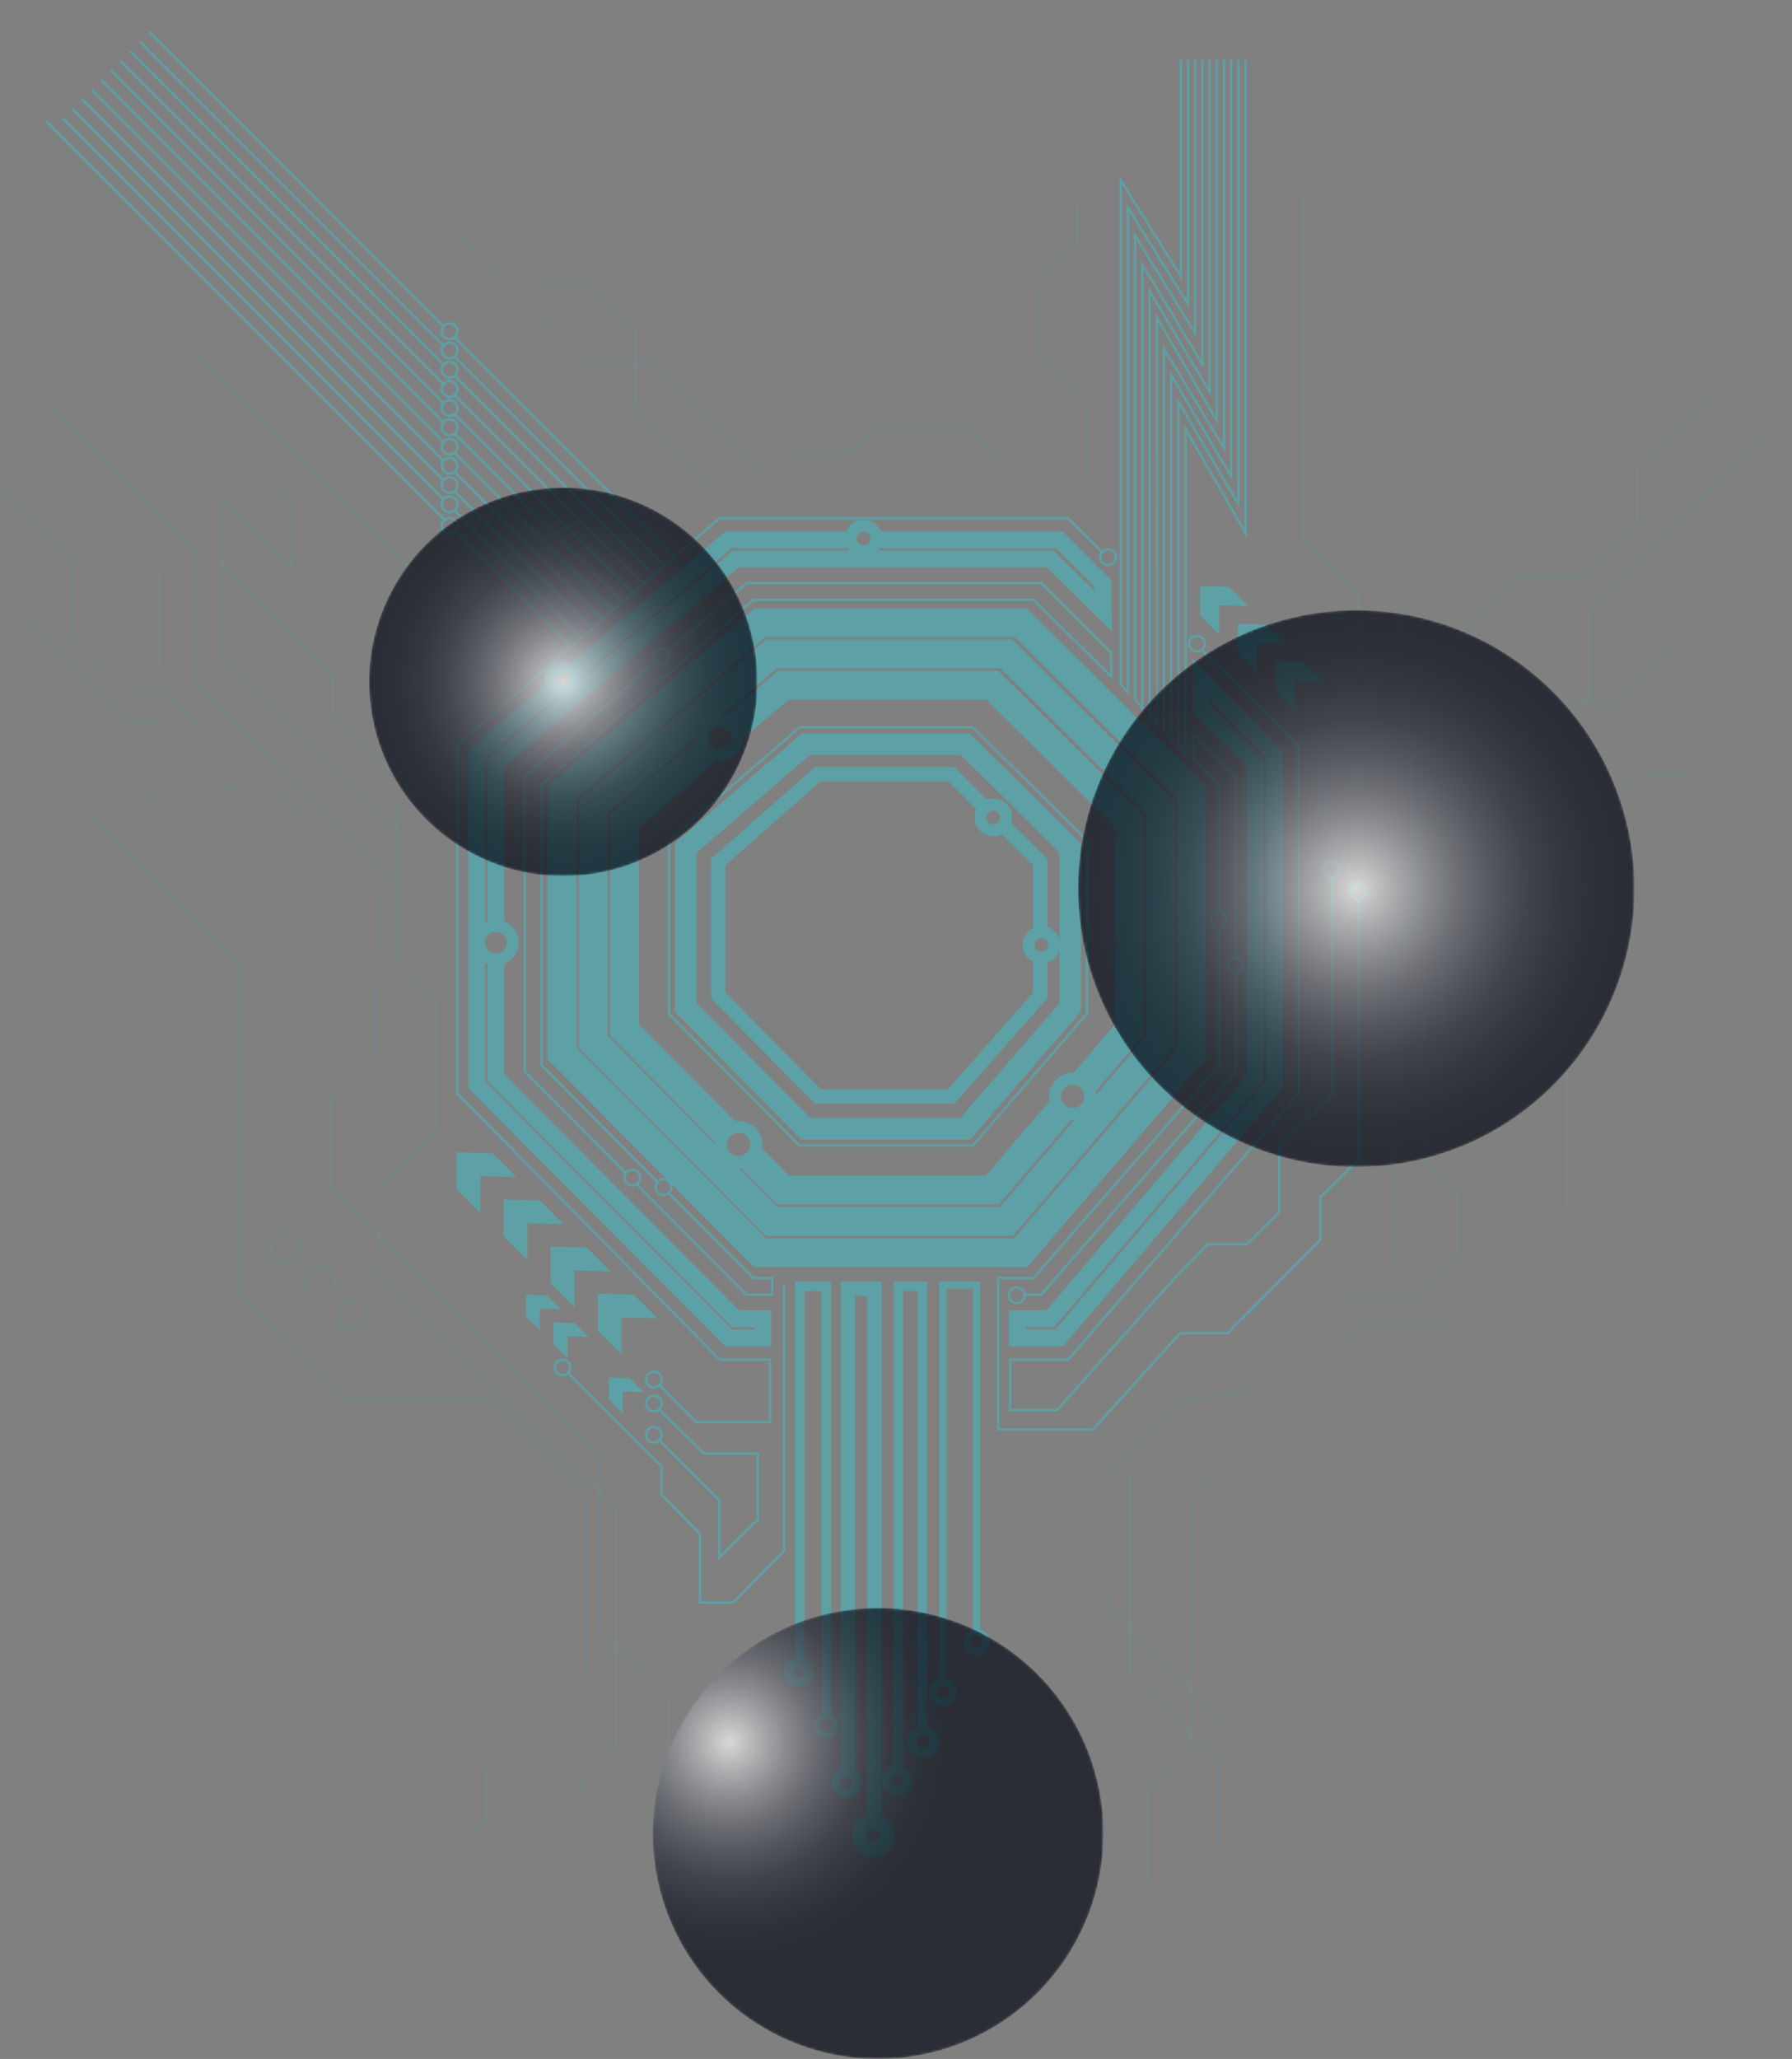 <svg xmlns="http://www.w3.org/2000/svg" xmlns:xlink="http://www.w3.org/1999/xlink" viewBox="0 0 745.71 856.35"><rect x="0" y="0" width="745.71" height="856.35" fill="#808080" stroke="none"/><defs><radialGradient id="radial-gradient" cx="234.41" cy="283.58" r="80.77" gradientTransform="rotate(7.03 234.524 283.742)" gradientUnits="userSpaceOnUse"><stop offset="0" stop-color="#fff"/><stop offset=".02" stop-color="#f4f4f4"/><stop offset=".14" stop-color="#bcbcbc"/><stop offset=".25" stop-color="#8a8a8a"/><stop offset=".37" stop-color="#5f5f5f"/><stop offset=".49" stop-color="#3d3d3d"/><stop offset=".61" stop-color="#222"/><stop offset=".74" stop-color="#0f0f0f"/><stop offset=".87" stop-color="#040404"/><stop offset="1"/></radialGradient><radialGradient id="radial-gradient-3" cx="564.41" cy="369.58" r="115.77" gradientTransform="rotate(9.45 564.517 369.634)" xlink:href="#radial-gradient"/><radialGradient id="radial-gradient-5" cx="365.41" cy="762.58" r="93.77" xlink:href="#radial-gradient"/><radialGradient id="radial-gradient-7" cx="564.41" cy="369.58" r="115.77" gradientTransform="rotate(9.45 564.517 369.634)" gradientUnits="userSpaceOnUse"><stop offset="0" stop-color="#fff"/><stop offset=".01" stop-color="#f9f9f9"/><stop offset=".13" stop-color="#c1c2c5"/><stop offset=".25" stop-color="#8f9196"/><stop offset=".37" stop-color="#64676f"/><stop offset=".49" stop-color="#42464f"/><stop offset=".61" stop-color="#272b36"/><stop offset=".74" stop-color="#141924"/><stop offset=".86" stop-color="#090e19"/><stop offset="1" stop-color="#050a16"/></radialGradient><radialGradient id="radial-gradient-8" cx="365.41" cy="762.58" r="93.77" xlink:href="#radial-gradient-7"/><radialGradient id="radial-gradient-9" cx="234.41" cy="283.58" r="80.77" gradientTransform="rotate(7.03 234.524 283.742)" xlink:href="#radial-gradient-7"/><filter id="luminosity-noclip" x="153.64" y="-8616" width="161.53" height="32766" filterUnits="userSpaceOnUse" color-interpolation-filters="sRGB"><feFlood flood-color="#fff" result="bg"/><feBlend in="SourceGraphic" in2="bg"/></filter><filter id="luminosity-noclip-3" x="448.64" y="-8616" width="231.53" height="32766" filterUnits="userSpaceOnUse" color-interpolation-filters="sRGB"><feFlood flood-color="#fff" result="bg"/><feBlend in="SourceGraphic" in2="bg"/></filter><filter id="luminosity-noclip-5" x="271.64" y="-8616" width="187.53" height="32766" filterUnits="userSpaceOnUse" color-interpolation-filters="sRGB"><feFlood flood-color="#fff" result="bg"/><feBlend in="SourceGraphic" in2="bg"/></filter><filter id="luminosity-noclip-7" x="448.64" y="253.82" width="231.53" height="231.53" filterUnits="userSpaceOnUse" color-interpolation-filters="sRGB"><feFlood flood-color="#fff" result="bg"/><feBlend in="SourceGraphic" in2="bg"/></filter><filter id="luminosity-noclip-8" x="271.64" y="668.82" width="187.53" height="187.53" filterUnits="userSpaceOnUse" color-interpolation-filters="sRGB"><feFlood flood-color="#fff" result="bg"/><feBlend in="SourceGraphic" in2="bg"/></filter><filter id="luminosity-noclip-9" x="153.64" y="202.82" width="161.53" height="161.53" filterUnits="userSpaceOnUse" color-interpolation-filters="sRGB"><feFlood flood-color="#fff" result="bg"/><feBlend in="SourceGraphic" in2="bg"/></filter><mask id="mask-7" x="411.85" y="0" width="248" height="315.12" maskUnits="userSpaceOnUse"><path fill="url(#White_Black)" d="M411.85 25h248v290h-248z"/></mask><mask id="mask-8" x="-113.83" y="-76.02" width="477.54" height="470.88" maskUnits="userSpaceOnUse"><path transform="rotate(-39.64 124.94 159.41)" fill="url(#White_Black-2)" d="M-56.06 3.63h362v311.58h-362z"/></mask><mask id="mask-9" x="448.64" y="253.82" width="231.53" height="231.53" maskUnits="userSpaceOnUse"><g mask="url(#mask-3)"><circle cx="564.41" cy="369.58" r="115.77" transform="rotate(-9.45 564.501 369.644)" style="mix-blend-mode:multiply" fill="url(#radial-gradient-3)"/></g></mask><mask id="mask-11" x="271.64" y="668.82" width="187.53" height="187.53" maskUnits="userSpaceOnUse"><g mask="url(#mask-5)"><path d="M459.17 762.58a93.77 93.77 0 11-93.76-93.76 93.76 93.76 0 0193.76 93.76z" style="mix-blend-mode:multiply" fill="url(#radial-gradient-5)"/></g></mask><mask id="mask-13" x="153.64" y="202.82" width="161.53" height="161.53" maskUnits="userSpaceOnUse"><g mask="url(#mask)"><circle cx="234.41" cy="283.58" r="80.77" transform="rotate(-7.03 234.556 283.713)" style="mix-blend-mode:multiply" fill="url(#radial-gradient)"/></g></mask><linearGradient id="White_Black" x1="535.85" y1="181.67" x2="535.85" y2="60.32" gradientUnits="userSpaceOnUse"><stop offset="0" stop-color="#fff"/><stop offset="1"/></linearGradient><linearGradient id="White_Black-2" x1="232.75" y1="283.08" x2="79.76" y2="107.59" gradientTransform="rotate(39.64 124.938 159.418)" xlink:href="#White_Black"/><style>.cls-10{fill:#5da0a5}.cls-13{opacity:.2}.cls-14{mask:url(#mask-9)}.cls-16{mask:url(#mask-11)}.cls-18{mask:url(#mask-13)}</style></defs><g style="isolation:isolate"><g id="图层_2" data-name="图层 2"><g id="Layer_1" data-name="Layer 1"><path class="cls-10" d="M435.86 388h-6v-28.23l-15.64-15.43 4.21-4.27 17.43 17.2V388z"/><path class="cls-10" d="M397.21 459h-58.1l-43.25-43.74v-58.1L339.23 319h57.87l16.14 16.11-4.24 4.25L394.62 325h-53.13l-39.63 34.88v52.91L341.61 453h52.9l35.35-40.11V398h6v17.16L397.21 459z"/><path class="cls-10" d="M403.71 474H333.5l-52.65-53.17v-70.19L333.7 305h69.8l46.35 45.82v69.83zm-66.45-9h62.33l41.26-47.7v-62.72L399.8 314h-62.75l-47.2 40.76v62.36zM206.35 401.5a9.5 9.5 0 119.5-9.5 9.52 9.52 0 01-9.5 9.5zm0-14a4.5 4.5 0 104.5 4.5 4.51 4.51 0 00-4.5-4.5zM359.35 231.83a7.83 7.83 0 117.84-7.83 7.84 7.84 0 01-7.84 7.83zm0-10.66a2.83 2.83 0 102.84 2.83 2.83 2.83 0 00-2.84-2.83zM234.35 290.83a7.83 7.83 0 117.84-7.83 7.84 7.84 0 01-7.84 7.83zm0-10.66a2.83 2.83 0 102.84 2.83 2.83 2.83 0 00-2.84-2.83z"/><path class="cls-10" d="M413.35 347.83a7.83 7.83 0 117.84-7.83 7.84 7.84 0 01-7.84 7.83zm0-10.66a2.83 2.83 0 102.84 2.83 2.83 2.83 0 00-2.84-2.83zM433.35 400.83a7.83 7.83 0 117.84-7.83 7.84 7.84 0 01-7.84 7.83zm0-10.66a2.83 2.83 0 102.84 2.83 2.83 2.83 0 00-2.84-2.83zM446.35 465.83a9.83 9.83 0 119.84-9.83 9.84 9.84 0 01-9.84 9.83zm0-14.66a4.83 4.83 0 104.84 4.83 4.83 4.83 0 00-4.84-4.83zM307.35 485.83a9.83 9.83 0 119.84-9.83 9.84 9.84 0 01-9.84 9.83zm0-14.66a4.83 4.83 0 104.84 4.83 4.83 4.83 0 00-4.84-4.83zM299.35 316.83a9.83 9.83 0 119.84-9.83 9.84 9.84 0 01-9.84 9.83zm0-14.66a4.83 4.83 0 104.84 4.83 4.84 4.84 0 00-4.84-4.83z"/><path class="cls-10" d="M405 477h-72.5l-.15-.15-54.53-55v-72.5L332.55 302H405l.15.14 47.69 47.2v72.47l-.12.14zm-72.09-1h71.64l47.27-54.57v-71.68L404.6 303h-71.68l-54.07 46.77v71.64zM433.52 539h-7.66v-1h7.2l80.8-92.52V405h1v40.85l-.13.14L433.52 539zM514.86 399h-1v-75.73l-16.63-16.55.06 8.76 10.57 10.53V380h-1v-53.58l-10.57-10.52-.07-11.61 18.64 18.56V399z"/><path class="cls-10" d="M455.08 595h-40.22v-64.02l15.05.02 76.95-88.17V386h1v57.21l-.13.14L430.36 532l-14.5-.01V594h38.77l36.25-40h19.77l38.21-38.46v-17.75l16-15.75V374h1v108.46l-16 15.75v17.75L511.06 555h-19.73l-36.25 40zM260.11 488.36l-42.26-42.49V322.83l54.48-47.9.66.75-54.14 47.61v122.17l41.97 42.2-.71.7zM321.86 539h-11.38l-45.81-46.06.7-.71L310.9 538h9.96v-6h-7.74l-35.13-35.34.71-.71L313.54 531h8.32v8z"/><path class="cls-10" d="M273.14 491.79l-48.29-48.56V325.99L313.14 249h117.2l.15.15 31.47 31.13-.17-8.74L433.08 243H310.87l-32.72 28.55-.65-.75 33-28.8h123l29.28 29.12.22 11.6L429.93 250H313.52l-87.67 76.44v116.37l48 48.28-.71.7zM440.08 587h-20.22v-22h24.37l95.63-110.32V310.1l-40.51-39.84.7-.71 40.81 40.14v145.36l-.13.14L444.69 566h-23.83v20h18.77l50.1-56.21L502.39 517h16.26l13.21-13.12v-27.09l22-21.75V365h1v90.46l-22 21.75v27.08L519.06 518h-16.25l-12.35 12.48L440.08 587z"/><path class="cls-10" d="M320.86 592h-31.21l-15.41-15.41.7-.71L290.06 591h29.8v-25h-20.58l-.15-.15-109.28-110.78v-145.4l.18-.15L299.3 215h145.36l.15.15 14.25 14.2-.71.71-14.1-14.06H299.67l-108.82 94.12v144.54L299.69 565h21.17v27z"/><path class="cls-10" d="M415.68 501h-92.24l-15.92-16.04 8.52-8.45L328.43 489h81.72l27.34-31.97 9.12 7.8L415.68 501zM299.38 476.77l-45.53-45.88v-92.22l36.53-31.2 7.79 9.13-32.31 27.6v81.75l42.04 42.36-8.52 8.46zM455.7 454.21l-9.13-7.8 17.29-20.21v-82.26L410.44 291h-82.29l-19.04 16.26-7.79-9.13 22.4-19.13h91.66l60.48 59.94v91.7l-20.16 23.57z"/><path class="cls-10" d="M421.6 514h-103l-77.74-78.26v-103l78-66.75h102.45l67.54 67v102.5zm-98-12h92.49l60.78-70.95V338l-60.49-60H323.3l-70.45 60.28v92.52z"/><path class="cls-10" d="M427.51 527H313.74l-85.89-86.41V326.84L314 253h113.23l74.62 74.1v113.24zm-108.78-12H422l67.85-79.1V332.09L422.28 265H318.45l-78.6 67.36v103.28z"/><path class="cls-10" d="M320.86 560h-19.11l-106.9-107.41V312.01l33.74-28.67 4.53 5.33-31.27 26.58V449.7L304.66 553h9.2v-1h-9.15L202.85 449.63V398h7v48.75L307.62 545h13.24v15zM241.36 281.89l-4.55-5.32 65.1-55.57h50.95v7h-48.37l-63.13 53.89z"/><path class="cls-10" d="M209.85 385h-7v-69.32L304.88 229h133.61l16.96 16.73-.03-1.67L439.27 228h-73.41v-7h76.3l20.21 20.1.39 21.67L435.61 236H307.45l-97.6 82.92V385zM442.33 560h-22.48v-15h15.58l83.42-98.1V318.76l-22.65-22.53.11-22.24 37.54 38.21v140.24zm-15.48-7h12.25l87.75-103.14v-134.8L503.22 291v2.32l22.64 22.52v133.64L438.67 552h-11.82zM305.31 667h-14.45v-28.79l-16-16.25v-11.75l-39.11-39.11.71-.7 39.4 39.39v11.75l16 16.25V666h13.04l20.96-21.21V534h1v111.21L305.31 667zM345.86 714h-4V537.01l-7 .02V690h-4V533.04l15-.05V714zM375.86 735h-4V533h14v186h-4V537h-6v198zM366.86 759h-6V539h-5v198h-6V533h17v226zM393.86 700h-3V533h17v146h-3V536h-11v164z"/><path class="cls-10" d="M343.65 722.75a5 5 0 110-10 5 5 0 015 5 5 5 0 01-5 5zm0-8a3 3 0 102.13.88 3 3 0 00-2.13-.9zM373.35 746.74a6.24 6.24 0 116.25-6.24 6.25 6.25 0 01-6.25 6.24zm0-8.48a2.24 2.24 0 102.25 2.24 2.24 2.24 0 00-2.25-2.24zM384.35 731.1a6.6 6.6 0 116.6-6.6 6.6 6.6 0 01-6.6 6.6zm0-9.2a2.6 2.6 0 102.6 2.6 2.61 2.61 0 00-2.6-2.6zM392.36 709.41a5.74 5.74 0 115.75-5.74 5.75 5.75 0 01-5.76 5.74zm0-8.48a2.74 2.74 0 102.75 2.74 2.74 2.74 0 00-2.76-2.74zM406.35 688.61a5.53 5.53 0 115.53-5.52 5.53 5.53 0 01-5.53 5.52zm0-8.05a2.53 2.53 0 102.53 2.53 2.54 2.54 0 00-2.53-2.53zM332.35 701.57a6.07 6.07 0 116.07-6.07 6.08 6.08 0 01-6.07 6.07zm0-8.13a2 2 0 00-2.06 2.06 2.07 2.07 0 103.52-1.46 2 2 0 00-1.46-.6zM352.36 747.87a6.37 6.37 0 01-4.51-10.87 6.37 6.37 0 0110.87 4.5 6.37 6.37 0 01-6.36 6.37zm0-8.74a2.35 2.35 0 00-1.68.7 2.61 2.61 0 00-.94 1.67 2.37 2.37 0 002.11 2.37v2l.26-2a2.48 2.48 0 002.49-2.37 2.31 2.31 0 00-.63-1.67 2.21 2.21 0 00-1.61-.7zM363.36 772.33a8.83 8.83 0 118.83-8.83 8.84 8.84 0 01-8.83 8.83zm0-11.66a2.67 2.67 0 100 5.33 2.67 2.67 0 100-5.33z"/><g mask="url(#mask-7)"><path class="cls-10" d="M469.86 289.38l-4-4.94V73.26l25 39.92V4h1v112.66l-25-39.92v207.64l2 2.5V84.66l25 40.03V5h1v123.18l-25-40.03v201.23z"/><path class="cls-10" d="M475.86 296.12l-4-5.12V96.23l25 40.64V5h1v135.4l-25-40.63v190.86l2 2.5V108.2l25 41.55V4h1v149.35l-25-41.55v184.32z"/><path class="cls-10" d="M481.86 303.12l-4-5.62V119.18l25 42V8h1v156.82l-25-42v174.06l2.31 3-.31-169.73 25 43V6h1v170.85l-25-43v169.27z"/><path class="cls-10" d="M487.86 309.12l-4-5V143.2l25 41.5V1h1v187.3l-25-41.5v157.08l2 2.59v-152.3l25 42.25V0h1v200.08l-25-42.25v151.29z"/><path class="cls-10" d="M493.86 315.12l-4-5V165.15l25 42.76V2h1v209.6l-25-42.76v141.04l2 2.21V176.63l.98 1.62 24.02 41.65V0h1v223.63l-25-43.36v134.85z"/></g><path class="cls-10" d="M507.1 386.5a3.75 3.75 0 113.75-3.75 3.76 3.76 0 01-3.75 3.75zm0-6.5a2.75 2.75 0 102.75 2.75 2.75 2.75 0 00-2.75-2.75zM498.1 271.5a3.75 3.75 0 113.75-3.75 3.76 3.76 0 01-3.75 3.75zm0-6.5a2.75 2.75 0 102.75 2.75 2.75 2.75 0 00-2.75-2.75zM461.1 235.5a3.75 3.75 0 113.75-3.75 3.76 3.76 0 01-3.75 3.75zm0-6.5a2.75 2.75 0 102.75 2.75 2.75 2.75 0 00-2.75-2.75zM275.1 276.5a3.75 3.75 0 113.75-3.75 3.76 3.76 0 01-3.75 3.75zm0-6.5a2.75 2.75 0 102.75 2.75 2.75 2.75 0 00-2.75-2.75zM514.1 405.5a3.75 3.75 0 113.75-3.75 3.76 3.76 0 01-3.75 3.75zm0-6.5a2.75 2.75 0 102.75 2.75 2.75 2.75 0 00-2.75-2.75zM554.1 365.5a3.75 3.75 0 113.75-3.75 3.76 3.76 0 01-3.75 3.75zm0-6.5a2.75 2.75 0 102.75 2.75 2.75 2.75 0 00-2.75-2.75zM565.1 374.5a3.75 3.75 0 113.75-3.75 3.76 3.76 0 01-3.75 3.75zm0-6.5a2.75 2.75 0 102.75 2.75 2.75 2.75 0 00-2.75-2.75zM272.1 577.5a3.75 3.75 0 113.75-3.75 3.76 3.76 0 01-3.75 3.75zm0-6.5a2.75 2.75 0 102.75 2.75 2.75 2.75 0 00-2.75-2.75zM272.1 587.5a3.75 3.75 0 113.75-3.75 3.76 3.76 0 01-3.75 3.75zm0-6.5a2.75 2.75 0 102.75 2.75 2.75 2.75 0 00-2.75-2.75zM272.1 600.5a3.75 3.75 0 113.75-3.75 3.76 3.76 0 01-3.75 3.75zm0-6.5a2.75 2.75 0 102.75 2.75 2.75 2.75 0 00-2.75-2.75zM234.1 572.5a3.75 3.75 0 113.75-3.75 3.76 3.76 0 01-3.75 3.75zm0-6.5a2.75 2.75 0 102.75 2.75 2.75 2.75 0 00-2.75-2.75zM423.1 542.5a3.75 3.75 0 113.75-3.75 3.76 3.76 0 01-3.75 3.75zm0-6.5a2.75 2.75 0 102.75 2.75 2.75 2.75 0 00-2.75-2.75zM276.1 497.5a3.75 3.75 0 113.75-3.75 3.76 3.76 0 01-3.75 3.75zm0-6.5a2.75 2.75 0 102.75 2.75 2.75 2.75 0 00-2.75-2.75zM263.1 493.5a3.75 3.75 0 113.75-3.75 3.76 3.76 0 01-3.75 3.75zm0-6.5a2.75 2.75 0 102.75 2.75 2.75 2.75 0 00-2.75-2.75zM189.91 479.26l14.99.34 9.95 9.96-14.98-.33.02-.02.01 15.3-9.96-9.95v-15.33l-.03.03zM209.51 498.87l14.99.34 9.95 9.95-14.97-.33.02-.02v15.31l-9.95-9.96-.01-15.32-.03.03zM229.11 518.47l14.99.34 9.96 9.96-14.98-.33.02-.02.01 15.3-9.96-9.96-.01-15.32-.03.03zM248.72 538.07l14.98.34 9.96 9.96-14.97-.33.01-.02.01 15.3-9.96-9.95v-15.33l-.03.03zM499.38 243.79l11.98.28 7.96 7.96-11.98-.27.02-.01v12.23l-7.96-7.96v-12.25l-.02.02zM515.05 259.46l11.98.28 7.96 7.96-11.98-.27.02-.01v12.23l-7.95-7.96-.01-12.25-.02.02zM530.72 275.13l11.98.28 7.96 7.96-11.98-.27.02-.01.01 12.23-7.96-7.96-.01-12.25-.02.02zM218.87 538.54l8.78.2 5.83 5.83-8.77-.19.01-.01v8.96l-5.83-5.83-.01-8.98-.01.02zM230.35 550.02l8.78.2 5.83 5.83-8.77-.19.01-.01.01 8.97-5.84-5.84V550l-.02.02zM253.32 572.99l8.78.2 5.83 5.83-8.77-.19.01-.01v8.96l-5.83-5.83v-8.98l-.02.02z"/><path class="cls-10" d="M298.86 648.94v-24.73l-24.61-24.61.71-.7 24.9 24.89v22.77l15-14.77V605h-22.21l-18.52-18.14.7-.72L293.06 604h22.8v28.21l-17 16.73z"/><g mask="url(#mask-8)"><path class="cls-10" d="M187.1 222.5a3.75 3.75 0 113.75-3.75 3.76 3.76 0 01-3.75 3.75zm0-6.5a2.75 2.75 0 102.75 2.75 2.75 2.75 0 00-2.75-2.75zM187.1 213.5a3.75 3.75 0 113.75-3.75 3.76 3.76 0 01-3.75 3.75zm0-6.5a2.75 2.75 0 102.75 2.75 2.75 2.75 0 00-2.75-2.75z"/><path class="cls-10" d="M187.1 205.5a3.75 3.75 0 113.75-3.75 3.76 3.76 0 01-3.75 3.75zm0-6.5a2.75 2.75 0 102.75 2.75 2.75 2.75 0 00-2.75-2.75z"/><path class="cls-10" d="M187.1 197.5a3.75 3.75 0 113.75-3.75 3.76 3.76 0 01-3.75 3.75zm0-6.5a2.75 2.75 0 102.75 2.75 2.75 2.75 0 00-2.75-2.75z"/><path class="cls-10" d="M187.1 189.5a3.75 3.75 0 113.75-3.75 3.76 3.76 0 01-3.75 3.75zm0-6.5a2.75 2.75 0 102.75 2.75 2.75 2.75 0 00-2.75-2.75z"/><path class="cls-10" d="M187.1 181.5a3.75 3.75 0 113.75-3.75 3.76 3.76 0 01-3.75 3.75zm0-6.5a2.75 2.75 0 102.75 2.75 2.75 2.75 0 00-2.75-2.75z"/><path class="cls-10" d="M187.1 173.5a3.75 3.75 0 113.75-3.75 3.76 3.76 0 01-3.75 3.75zm0-6.5a2.75 2.75 0 102.75 2.75 2.75 2.75 0 00-2.75-2.75z"/><path class="cls-10" d="M187.1 165.5a3.75 3.75 0 113.75-3.75 3.76 3.76 0 01-3.75 3.75zm0-6.5a2.75 2.75 0 102.75 2.75 2.75 2.75 0 00-2.75-2.75z"/><path class="cls-10" d="M187.1 157.5a3.75 3.75 0 113.75-3.75 3.76 3.76 0 01-3.75 3.75zm0-6.5a2.75 2.75 0 102.75 2.75 2.75 2.75 0 00-2.75-2.75z"/><path class="cls-10" d="M187.1 149.5a3.75 3.75 0 113.75-3.75 3.76 3.76 0 01-3.75 3.75zm0-6.5a2.75 2.75 0 102.75 2.75 2.75 2.75 0 00-2.75-2.75z"/><path class="cls-10" d="M187.1 141.5a3.75 3.75 0 113.75-3.75 3.76 3.76 0 01-3.75 3.75zm0-6.5a2.75 2.75 0 102.75 2.75 2.75 2.75 0 00-2.75-2.75z"/><path class="cls-10" transform="rotate(-45 123.266 74.421)" d="M122.77-11.97h1V160.8h-1z"/><path class="cls-10" transform="rotate(-45 234.807 185.96)" d="M234.31 121.32h1V250.6h-1z"/><path class="cls-10" transform="rotate(-45 121.267 80.41)" d="M120.77-8.8h1v178.42h-1z"/><path class="cls-10" transform="rotate(-45 232.877 192.02)" d="M232.38 130.3h1v123.45h-1z"/><path class="cls-10" transform="rotate(-45 119.394 86.535)" d="M118.9-5.68h1v184.44h-1z"/><path class="cls-10" transform="rotate(-45 230.582 197.73)" d="M230.08 139.16h1v117.13h-1z"/><path class="cls-10" transform="rotate(-45 117.3 92.442)" d="M116.8-2.47h1v189.83h-1z"/><path class="cls-10" transform="rotate(-45 228.45 203.593)" d="M227.95 148.13h1v110.95h-1z"/><path class="cls-10" transform="rotate(-45 115.308 98.448)" d="M114.8.7h1v195.49h-1z"/><path class="cls-10" transform="rotate(-45 226.207 209.352)" d="M225.7 156.8h1v105.11h-1z"/><path class="cls-10" transform="rotate(-45 113.424 104.568)" d="M112.93 3.82h1v201.5h-1z"/><path class="cls-10" transform="rotate(-45 224.082 215.232)" d="M223.58 165.77h1v98.91h-1z"/><path class="cls-10" transform="rotate(-45 111.3 110.448)" d="M110.8 7.05h1v206.8h-1z"/><path class="cls-10" transform="rotate(-45 221.92 221.068)" d="M221.42 174.57h1v92.99h-1z"/><path class="cls-10" transform="rotate(-45 109.326 116.476)" d="M108.83 10.21h1v212.54h-1z"/><path class="cls-10" transform="rotate(-45 219.876 227.024)" d="M219.38 183.68h1v86.7h-1z"/><path class="cls-10" transform="rotate(-45 107.333 122.481)" d="M106.83 13.38h1v218.2h-1z"/><path class="cls-10" transform="rotate(-45 217.783 232.931)" d="M217.28 192.64h1v80.58h-1z"/><path class="cls-10" transform="rotate(-45 105.303 128.442)" d="M104.8 16.56h1v223.77h-1z"/><path class="cls-10" transform="rotate(-45 215.601 238.745)" d="M215.1 201.63h1v74.24h-1z"/><path class="cls-10" transform="rotate(-45 102.238 133.381)" d="M101.74 15.93h1v234.91h-1z"/><path class="cls-10" transform="rotate(-45 213.685 244.839)" d="M213.19 211.13h1v67.41h-1z"/></g><g class="cls-13"><path class="cls-10" d="M580.86 525h-1V393.83l11-14V312.2l-10-10.25v-47.16l81.89-81.89.71.7-81.6 81.61v46.34l10 10.25v68.37l-11 14V525z"/></g><g class="cls-13"><path class="cls-10" d="M509.25 716.85l-49.39-49.64v-52.92l32.77-32.77 26.25-2.75L557.65 540h29.24l18.97-19.21v-23.83l-14-13.75V422h1v60.79l14 13.75v24.67L587.31 541h-29.25l-38.73 38.73-26.25 2.75-32.22 32.23v52.08l49.1 49.36-.71.7z"/></g><g class="cls-13"><path class="cls-10" d="M217.96 794.1l-.71-.7 23.6-23.61v-27.75l15-15.25v-99.46l-99-99.12v-34.42l24-23.75V415.2l-16-16.25V332h1v66.55l16 16.25v55.66l-24 23.75v33.58l99.01 99.13v100.29l-15.01 15.25v27.75l-23.89 23.89z"/></g><g class="cls-13"><path class="cls-10" d="M164 366.36l-83.14-82.65v-53.5L19 168.1l.71-.7 62.15 62.39v53.5l82.85 82.35-.71.72z"/></g><g class="cls-13"><path class="cls-10" d="M158.85 396h-1v-22.79L113.4 329H95.65L67.4 301H51.65l-43.4-43.4.71-.7 43.1 43.1h15.75l28.25 28h17.75l45.04 44.79V396z"/></g><g class="cls-13"><path class="cls-10" d="M83.25 302.6L69.65 289H54.9l-25.04-24.79v-29L0 205.23l.71-.71 30.15 30.27v29L55.31 288h14.75l13.9 13.9-.71.7z"/></g><g class="cls-13"><path class="cls-10" d="M228.96 799.1l-.71-.7 49.61-49.61v-41.83l-29.01-28.75v-71.75l-112-112.25V456.8l.15-.15 18.85-19.1v-26.34L95.9 351H80.65l-26.4-26.4.71-.7 26.1 26.1h15.25l.15.15 60.39 60.64v27.16l-.14.15-18.86 19.1v36.59l112 112.25v71.75l29.01 28.75v42.67l-49.9 49.89z"/></g><g class="cls-13"><path class="cls-10" d="M164.63 344.35l-18.57-18.5-54.2-54.14V205.8l29 28.75v-24.34L81.25 170.6l.71-.7 39.9 39.89v27.16l-29-28.75v63.09l53.91 53.86 18.56 18.5-.7.7z"/></g><g class="cls-13"><path class="cls-10" d="M66.86 277h-1v-37.79L16.75 190.1l.71-.7 49.4 49.39V277z"/></g><g class="cls-13"><path class="cls-10" d="M173.85 332.12l-36-35.91v-16l-46.14-46.02.71-.71 46.43 46.31v16l34 33.92v-20.92l34.71-34.71L79.27 145.79l.71-.71 129 129-35.13 35.13v22.91z"/></g><g class="cls-13"><path class="cls-10" d="M195.96 763.1l-.71-.7 6.6-6.61v-19.25l41-40.75v-72.08L201.65 582h-59l-43.79-43.54V400.21l-62.92-62.6.71-.72 63.21 62.9v138.25l43.2 42.96h59l41.79 42.29v72.92l-41 40.75v19.25l-6.89 6.89z"/></g><g class="cls-13"><path class="cls-10" d="M147.1 554a6.75 6.75 0 116.75-6.75 6.76 6.76 0 01-6.75 6.75zm0-12.5a5.75 5.75 0 105.75 5.75 5.76 5.76 0 00-5.75-5.75z"/></g><g class="cls-13"><path class="cls-10" d="M133.1 540a6.75 6.75 0 116.75-6.75 6.76 6.76 0 01-6.75 6.75zm0-12.5a5.75 5.75 0 105.75 5.75 5.76 5.76 0 00-5.75-5.75z"/></g><g class="cls-13"><path class="cls-10" d="M119.1 526a6.75 6.75 0 116.75-6.75 6.76 6.76 0 01-6.75 6.75zm0-12.5a5.75 5.75 0 105.75 5.75 5.76 5.76 0 00-5.75-5.75z"/></g><g class="cls-13"><path class="cls-10" d="M540.25 800.6l-33.39-33.39v-33.75l-37-37.25V612h1v83.79l37 37.25v33.75l33.1 33.11-.71.7z"/></g><g class="cls-13"><path class="cls-10" d="M600.86 477h-1V351.8l61-62v-36.01l72.39-72.39.71.7-72.1 72.11v35.99l-61 62V477z"/></g><g class="cls-13"><path class="cls-10" d="M587.86 369h-1v-86.21L630.4 239h27.25l23.21-22.96v-22.25l29.89-29.89.71.7-29.6 29.61v22.25L658.06 240h-27.25l-42.95 43.21V369z"/></g><g class="cls-13"><path class="cls-10" d="M595.86 373h-1v-28.21l.14-.15L648.9 291h25.75l25.6-25.6.71.7-25.9 25.9h-25.75l-53.45 53.21V373z"/></g><g class="cls-13"><path class="cls-10" d="M617.85 384.21v-24.42l18-18v24.42zm1-24v21.58l16-16v-21.58z"/></g><g class="cls-13"><path class="cls-10" d="M617.85 419.21v-24.42l18-18v24.42zm1-24v21.58l16-16v-21.58z"/></g><g class="cls-13"><path class="cls-10" d="M617.85 454.21v-24.42l18-18v24.42zm1-24v21.58l16-16v-21.58z"/></g><g class="cls-13"><path class="cls-10" d="M477.86 782h-1v-36.46l18-17.75V623.54l.14-.14 73.65-73.4h34.49l48.72-49.21v-149L681.9 322h17.75L745 276.58l.71.71L700.06 323h-17.75l-29.45 29.21v149l-.15.14L603.56 551h-34.5l-73.2 72.96v104.25l-18 17.75V782z"/></g><g class="cls-13"><path class="cls-10" d="M451.86 200H318.65l-.15-.15L270.4 152h-26.75l-54.4-54.4.71-.7 54.1 54.1h26.75l.15.15 48.1 47.85h131.8v-33.79l-19-19.25v-29.17l16-15.75V85h1v16.46l-16 15.75v28.33l19 19.25V200z"/></g><g class="cls-13"><path class="cls-10" d="M298 203.48l-34.14-34.27v-32L245.4 119h-20.75l-28.4-28.4.71-.7 28.1 28.1h20.75l19.05 18.79v32l33.85 33.98-.71.71z"/></g><g class="cls-13"><path class="cls-10" d="M443.86 189h-30.22l-11.75-12h-35.83l-11.25 11h-28.95v-1h28.54l11.25-11h36.66l11.75 12h29.8v1z"/></g><g class="cls-13"><path class="cls-10" d="M549.86 338h-1v-38.95l16-16.25v-35.84l-23-22.75V82h1v141.79l23 22.75v36.66l-16 16.25V338z"/></g><g class="cls-14"><circle cx="564.41" cy="369.58" r="115.77" transform="rotate(-9.45 564.501 369.644)" style="mix-blend-mode:hard-light" fill="url(#radial-gradient-7)" opacity=".7"/></g><g class="cls-16"><path d="M459.17 762.58a93.77 93.77 0 11-93.76-93.76 93.76 93.76 0 0193.76 93.76z" style="mix-blend-mode:hard-light" fill="url(#radial-gradient-8)" opacity=".7"/></g><g class="cls-18"><circle cx="234.41" cy="283.58" r="80.77" transform="rotate(-7.03 234.556 283.713)" style="mix-blend-mode:hard-light" fill="url(#radial-gradient-9)" opacity=".7"/></g></g></g></g></svg>
